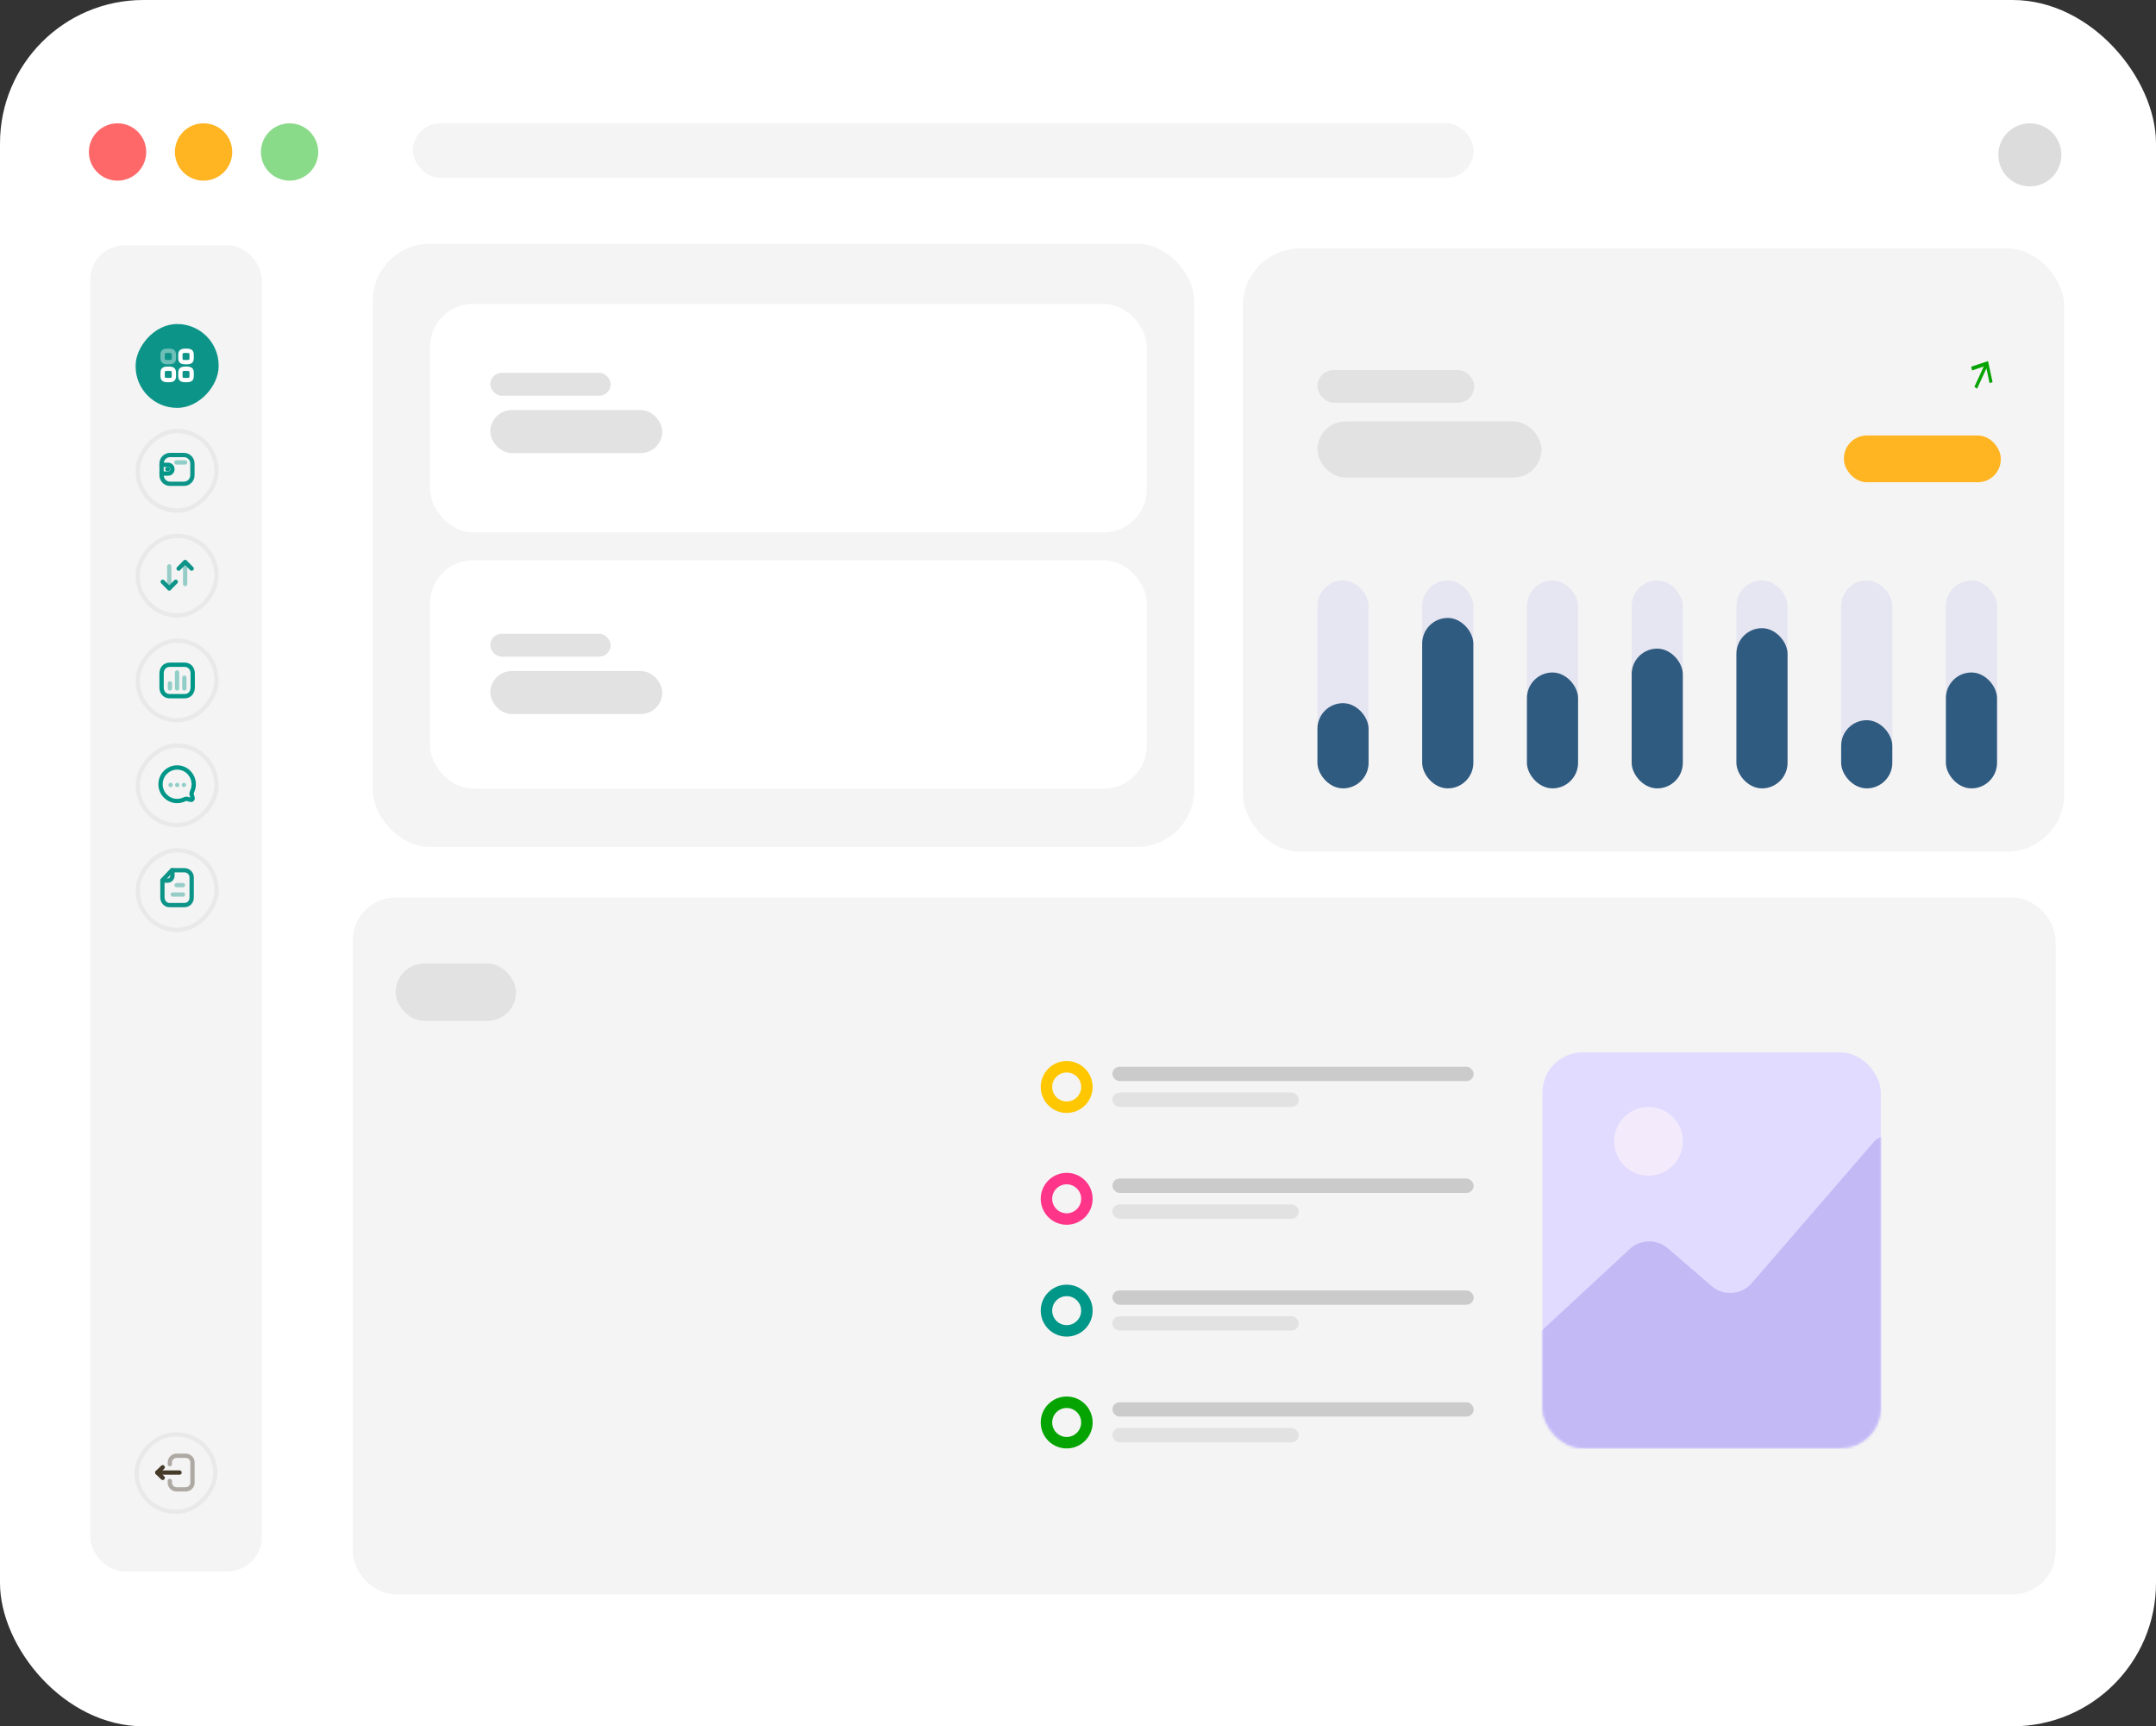 <svg width="752" height="602" viewBox="0 0 752 602" fill="none" xmlns="http://www.w3.org/2000/svg">
<rect x="0" y="0" width="752" height="602" fill="#333333" stroke="none"/>
<rect y="0.001" width="752" height="602" rx="50" fill="white"/>
<rect x="123" y="313.001" width="594" height="243" rx="15" fill="#F4F4F4"/>
<circle cx="372.053" cy="379.054" r="7.053" stroke="#FFC700" stroke-width="4"/>
<rect x="388" y="372.001" width="126" height="5" rx="2.5" fill="#CBCBCB"/>
<rect x="388" y="381.001" width="65" height="5" rx="2.5" fill="#E2E2E2"/>
<circle cx="372.053" cy="418.054" r="7.053" stroke="#FF358A" stroke-width="4"/>
<rect x="388" y="411.001" width="126" height="5" rx="2.5" fill="#CBCBCB"/>
<rect x="388" y="420.001" width="65" height="5" rx="2.5" fill="#E2E2E2"/>
<circle cx="372.053" cy="457.054" r="7.053" stroke="#009688" stroke-width="4"/>
<rect x="388" y="450.001" width="126" height="5" rx="2.5" fill="#CBCBCB"/>
<rect x="388" y="459.001" width="65" height="5" rx="2.5" fill="#E2E2E2"/>
<circle cx="372.053" cy="496.054" r="7.053" stroke="#05A402" stroke-width="4"/>
<rect x="388" y="489.001" width="126" height="5" rx="2.5" fill="#CBCBCB"/>
<rect x="388" y="498.001" width="65" height="5" rx="2.5" fill="#E2E2E2"/>
<g clip-path="url(#clip0_92_7996)">
<path d="M239.508 367.199V398.264C262.363 398.264 280.908 416.769 280.908 439.608C280.908 462.432 262.378 480.952 239.508 480.952C216.637 480.952 198.108 462.447 198.108 439.608C198.108 430.831 200.869 422.712 205.532 416.018H205.516L177.431 402.17C170.804 413.092 167 425.898 167 439.593C167 479.573 199.457 512.001 239.508 512.001C279.543 512.001 312.015 479.588 312.015 439.593C312 399.612 279.543 367.199 239.508 367.199Z" fill="#FFD700"/>
<path d="M171.249 390.973L199.335 404.805H199.35C206.836 394.082 219.245 387.051 233.326 387.051V356.001C207.004 356.001 183.95 370.018 171.249 390.973Z" fill="white"/>
<path d="M312 439.593C312 426.404 308.457 414.042 302.275 403.396H259.479C272.241 410.442 280.908 423.999 280.908 439.593C280.908 462.417 262.378 480.936 239.508 480.936V512.001C279.543 512.001 312 479.588 312 439.593Z" fill="#F43F5E"/>
<path d="M239.508 367.199V398.264C262.363 398.264 280.908 416.769 280.908 439.608H312.015C312 399.612 279.543 367.199 239.508 367.199Z" fill="#7ACC7A"/>
</g>
<g clip-path="url(#clip1_92_7996)">
<path d="M693 344.001C694.925 344.001 696.5 342.426 696.5 340.501C696.5 338.576 694.925 337.001 693 337.001C691.075 337.001 689.5 338.576 689.5 340.501C689.5 342.426 691.075 344.001 693 344.001ZM693 347.501C691.075 347.501 689.5 349.076 689.5 351.001C689.5 352.926 691.075 354.501 693 354.501C694.925 354.501 696.5 352.926 696.5 351.001C696.5 349.076 694.925 347.501 693 347.501ZM693 358.001C691.075 358.001 689.5 359.576 689.5 361.501C689.5 363.426 691.075 365.001 693 365.001C694.925 365.001 696.5 363.426 696.5 361.501C696.5 359.576 694.925 358.001 693 358.001Z" fill="#A9B7CD"/>
</g>
<rect x="138" y="336.001" width="42" height="20" rx="10" fill="#E2E2E2"/>
<rect x="538" y="367.001" width="118" height="138" rx="14" fill="#E0DBFF"/>
<mask id="mask0_92_7996" style="mask-type:alpha" maskUnits="userSpaceOnUse" x="538" y="367" width="118" height="139">
<rect x="538" y="367.001" width="118" height="138" rx="14" fill="#E0DBFF"/>
</mask>
<g mask="url(#mask0_92_7996)">
<path d="M568.435 435.586L537.202 464.533C535.161 466.426 534 469.084 534 471.868V497.001C534 502.524 538.477 507.001 544 507.001H655.5C661.023 507.001 665.5 502.524 665.5 497.001V402.863C665.5 399.073 662.428 396.001 658.639 396.001C656.645 396.001 654.751 396.868 653.448 398.376L611.04 447.436C607.428 451.614 601.113 452.074 596.935 448.462L581.772 435.355C577.917 432.023 572.172 432.122 568.435 435.586Z" fill="#C2B9F5"/>
</g>
<circle cx="575" cy="398.001" r="12" fill="#F3EAFC"/>
<rect x="130" y="85.001" width="286.534" height="210.37" rx="20" fill="#F4F4F4"/>
<rect x="374.289" y="201.376" width="17.498" height="72.51" rx="8.749" fill="#FBE1FF"/>
<rect x="374.289" y="233.471" width="17.498" height="40.416" rx="8.749" fill="#D94CE6"/>
<rect x="338.46" y="201.376" width="17.498" height="72.51" rx="8.749" fill="#FBE1FF"/>
<rect x="338.46" y="250.112" width="17.498" height="23.774" rx="8.749" fill="#D94CE6"/>
<rect x="302.631" y="201.376" width="17.498" height="72.51" rx="8.749" fill="#FBE1FF"/>
<rect x="302.631" y="218.019" width="17.498" height="55.869" rx="8.749" fill="#D94CE6"/>
<rect x="266.801" y="201.376" width="17.498" height="72.51" rx="8.749" fill="#FBE1FF"/>
<rect x="266.801" y="225.151" width="17.498" height="48.736" rx="8.749" fill="#D94CE6"/>
<rect x="230.972" y="201.376" width="17.498" height="72.51" rx="8.749" fill="#FBE1FF"/>
<rect x="230.972" y="233.471" width="17.498" height="40.416" rx="8.749" fill="#D94CE6"/>
<rect x="195.142" y="201.376" width="17.498" height="72.51" rx="8.749" fill="#FBE1FF"/>
<rect x="195.142" y="214.452" width="17.498" height="59.435" rx="8.749" fill="#D94CE6"/>
<rect x="159.312" y="201.376" width="17.498" height="72.51" rx="8.749" fill="#FBE1FF"/>
<rect x="159.312" y="244.169" width="17.498" height="29.717" rx="8.749" fill="#D94CE6"/>
<g clip-path="url(#clip2_92_7996)">
<path d="M386.308 134.883L385.275 135.229L384.176 130.108L380.913 137.184L379.984 136.513L383.247 129.437L379.157 130.814L378.878 129.512L384.738 127.546L386.308 134.883Z" fill="#05A402"/>
</g>
<rect x="433.466" y="86.632" width="286.534" height="210.37" rx="20" fill="#F4F4F4"/>
<rect x="678.715" y="202.417" width="17.842" height="72.51" rx="8.921" fill="#E6E6F2"/>
<rect x="678.715" y="234.511" width="17.842" height="40.416" rx="8.921" fill="#305B80"/>
<rect x="642.182" y="202.417" width="17.842" height="72.51" rx="8.921" fill="#E6E6F2"/>
<rect x="642.182" y="251.152" width="17.842" height="23.774" rx="8.921" fill="#305B80"/>
<rect x="605.648" y="202.417" width="17.842" height="72.51" rx="8.921" fill="#E6E6F2"/>
<rect x="605.648" y="219.059" width="17.842" height="55.869" rx="8.921" fill="#305B80"/>
<rect x="569.114" y="202.417" width="17.842" height="72.51" rx="8.921" fill="#E6E6F2"/>
<rect x="569.114" y="226.191" width="17.842" height="48.736" rx="8.921" fill="#305B80"/>
<rect x="532.581" y="202.417" width="17.842" height="72.51" rx="8.921" fill="#E6E6F2"/>
<rect x="532.581" y="234.511" width="17.842" height="40.416" rx="8.921" fill="#305B80"/>
<rect x="496.048" y="202.417" width="17.842" height="72.51" rx="8.921" fill="#E6E6F2"/>
<rect x="496.048" y="215.492" width="17.842" height="59.435" rx="8.921" fill="#305B80"/>
<rect x="459.515" y="202.417" width="17.842" height="72.51" rx="8.921" fill="#E6E6F2"/>
<rect x="459.515" y="245.209" width="17.842" height="29.717" rx="8.921" fill="#305B80"/>
<g clip-path="url(#clip3_92_7996)">
<path d="M694.984 133.251L693.951 133.598L692.851 128.477L689.589 135.553L688.66 134.882L691.923 127.806L687.833 129.183L687.554 127.88L693.414 125.914L694.984 133.251Z" fill="#05A402"/>
</g>
<rect x="153.443" y="143.708" width="78.146" height="19.569" rx="9.785" fill="#E2E2E2"/>
<rect x="459.515" y="146.97" width="78.146" height="19.569" rx="9.785" fill="#E2E2E2"/>
<rect x="153.443" y="125.771" width="54.702" height="13.046" rx="6.523" fill="#E2E2E2"/>
<rect x="459.515" y="129.033" width="54.702" height="11.415" rx="5.708" fill="#E2E2E2"/>
<rect x="337.086" y="150.232" width="54.702" height="16.308" rx="8" fill="#FFB422"/>
<rect x="643.156" y="151.863" width="54.702" height="16.308" rx="8" fill="#FFB422"/>
<rect x="150" y="106.001" width="250" height="79.631" rx="15" fill="white"/>
<rect x="171" y="143.001" width="60" height="15" rx="7.5" fill="#E2E2E2"/>
<rect x="171" y="130.001" width="42" height="8" rx="4" fill="#E2E2E2"/>
<g clip-path="url(#clip4_92_7996)">
<path d="M260.991 164.001C259.34 164.001 258 162.27 258 160.136V155.931C258 153.798 259.34 152.066 260.991 152.066C262.642 152.066 263.982 153.798 263.982 155.931V160.136C264.006 162.27 262.666 164.001 260.991 164.001Z" fill="url(#paint0_linear_92_7996)"/>
<path d="M269.989 164.001C268.338 164.001 266.998 162.27 266.998 160.136V151.85C266.998 149.716 268.338 147.985 269.989 147.985C271.64 147.985 273.004 149.685 273.004 151.85V160.136C273.004 162.27 271.664 164.001 269.989 164.001Z" fill="url(#paint1_linear_92_7996)"/>
<path d="M279.011 164.001C277.36 164.001 276.02 162.27 276.02 160.136V143.316C276.02 141.182 277.36 139.451 279.011 139.451C280.662 139.451 282.002 141.182 282.002 143.316V160.136C282.002 162.27 280.662 164.001 279.011 164.001Z" fill="url(#paint2_linear_92_7996)"/>
<path d="M288.008 164.001C286.357 164.001 285.017 162.27 285.017 160.136V135.091C285.017 132.957 286.357 131.226 288.008 131.226C289.659 131.226 290.999 132.957 290.999 135.091V160.136C290.999 162.27 289.659 164.001 288.008 164.001Z" fill="url(#paint3_linear_92_7996)"/>
<path d="M297.006 164.001C295.355 164.001 294.015 162.27 294.015 160.136V129.618C294.015 127.484 295.355 125.753 297.006 125.753C298.657 125.753 299.997 127.484 299.997 129.618V160.136C299.997 162.27 298.657 164.001 297.006 164.001Z" fill="url(#paint4_linear_92_7996)"/>
<path d="M306.004 164.001C304.353 164.001 303.013 162.27 303.013 160.136V123.867C303.013 121.733 304.353 120.001 306.004 120.001C307.655 120.001 308.995 121.733 308.995 123.867V160.105C308.995 162.27 307.655 164.001 306.004 164.001Z" fill="url(#paint5_linear_92_7996)"/>
<path d="M315.001 164.001C313.35 164.001 312.01 162.27 312.01 160.136V135.091C312.01 132.957 313.35 131.226 315.001 131.226C316.652 131.226 317.992 132.957 317.992 135.091V160.136C317.992 162.27 316.652 164.001 315.001 164.001Z" fill="url(#paint6_linear_92_7996)"/>
<path d="M323.999 164.001C322.348 164.001 321.008 162.27 321.008 160.136V139.574C321.008 137.441 322.348 135.709 323.999 135.709C325.65 135.709 326.99 137.441 326.99 139.574V160.136C327.014 162.27 325.65 164.001 323.999 164.001Z" fill="url(#paint7_linear_92_7996)"/>
<path d="M332.996 164.001C331.345 164.001 330.005 162.27 330.005 160.136V141.368C330.005 139.234 331.345 137.503 332.996 137.503C334.647 137.503 335.987 139.234 335.987 141.368V160.136C336.011 162.27 334.671 164.001 332.996 164.001Z" fill="url(#paint8_linear_92_7996)"/>
<path d="M341.994 164.001C340.343 164.001 339.003 162.27 339.003 160.136V146.129C339.003 143.996 340.343 142.264 341.994 142.264C343.645 142.264 344.985 143.996 344.985 146.129V160.136C345.009 162.27 343.669 164.001 341.994 164.001Z" fill="url(#paint9_linear_92_7996)"/>
<path d="M351.016 164.001C349.364 164.001 348.024 162.27 348.024 160.136V150.242C348.024 148.108 349.364 146.377 351.016 146.377C352.667 146.377 354.007 148.108 354.007 150.242V160.136C354.007 162.27 352.667 164.001 351.016 164.001Z" fill="url(#paint10_linear_92_7996)"/>
<path d="M360.014 164.001C358.363 164.001 357.022 162.27 357.022 160.136V153.488C357.022 151.355 358.363 149.623 360.014 149.623C361.665 149.623 363.005 151.355 363.005 153.488V160.136C363.005 162.27 361.665 164.001 360.014 164.001Z" fill="url(#paint11_linear_92_7996)"/>
<path d="M378.009 164.001C376.358 164.001 375.018 162.27 375.018 160.136V153.488C375.018 151.355 376.358 149.623 378.009 149.623C379.66 149.623 381 151.355 381 153.488V160.136C381 162.27 379.66 164.001 378.009 164.001Z" fill="url(#paint12_linear_92_7996)"/>
<path d="M369.011 164.001C367.36 164.001 366.02 162.27 366.02 160.136V150.242C366.02 148.108 367.36 146.377 369.011 146.377C370.662 146.377 372.002 148.108 372.002 150.242V160.136C372.002 162.27 370.662 164.001 369.011 164.001Z" fill="url(#paint13_linear_92_7996)"/>
</g>
<rect x="150" y="195.371" width="250" height="79.631" rx="15" fill="white"/>
<rect x="171" y="234.001" width="60" height="15" rx="7.5" fill="#E2E2E2"/>
<rect x="171" y="221.001" width="42" height="8" rx="4" fill="#E2E2E2"/>
<g clip-path="url(#clip5_92_7996)">
<path d="M260.991 251.001C259.34 251.001 258 249.27 258 247.136V242.931C258 240.798 259.34 239.066 260.991 239.066C262.642 239.066 263.982 240.798 263.982 242.931V247.136C264.006 249.27 262.666 251.001 260.991 251.001Z" fill="url(#paint14_linear_92_7996)"/>
<path d="M269.989 251.001C268.338 251.001 266.998 249.27 266.998 247.136V238.85C266.998 236.716 268.338 234.984 269.989 234.984C271.64 234.984 273.004 236.685 273.004 238.85V247.136C273.004 249.27 271.664 251.001 269.989 251.001Z" fill="url(#paint15_linear_92_7996)"/>
<path d="M279.011 251.001C277.36 251.001 276.02 249.27 276.02 247.136V230.316C276.02 228.182 277.36 226.45 279.011 226.45C280.662 226.45 282.002 228.182 282.002 230.316V247.136C282.002 249.27 280.662 251.001 279.011 251.001Z" fill="url(#paint16_linear_92_7996)"/>
<path d="M288.008 251.001C286.357 251.001 285.017 249.27 285.017 247.136V222.091C285.017 219.957 286.357 218.226 288.008 218.226C289.659 218.226 290.999 219.957 290.999 222.091V247.136C290.999 249.27 289.659 251.001 288.008 251.001Z" fill="url(#paint17_linear_92_7996)"/>
<path d="M297.006 251.001C295.355 251.001 294.015 249.27 294.015 247.136V216.618C294.015 214.484 295.355 212.753 297.006 212.753C298.657 212.753 299.997 214.484 299.997 216.618V247.136C299.997 249.27 298.657 251.001 297.006 251.001Z" fill="url(#paint18_linear_92_7996)"/>
<path d="M306.004 251.001C304.353 251.001 303.013 249.27 303.013 247.136V210.866C303.013 208.733 304.353 207.001 306.004 207.001C307.655 207.001 308.995 208.733 308.995 210.866V247.105C308.995 249.27 307.655 251.001 306.004 251.001Z" fill="url(#paint19_linear_92_7996)"/>
<path d="M315.001 251.001C313.35 251.001 312.01 249.27 312.01 247.136V222.091C312.01 219.957 313.35 218.226 315.001 218.226C316.652 218.226 317.992 219.957 317.992 222.091V247.136C317.992 249.27 316.652 251.001 315.001 251.001Z" fill="url(#paint20_linear_92_7996)"/>
<path d="M323.999 251.001C322.348 251.001 321.008 249.27 321.008 247.136V226.574C321.008 224.441 322.348 222.709 323.999 222.709C325.65 222.709 326.99 224.441 326.99 226.574V247.136C327.014 249.27 325.65 251.001 323.999 251.001Z" fill="url(#paint21_linear_92_7996)"/>
<path d="M332.996 251.001C331.345 251.001 330.005 249.27 330.005 247.136V228.368C330.005 226.234 331.345 224.502 332.996 224.502C334.647 224.502 335.987 226.234 335.987 228.368V247.136C336.011 249.27 334.671 251.001 332.996 251.001Z" fill="url(#paint22_linear_92_7996)"/>
<path d="M341.994 251.001C340.343 251.001 339.003 249.27 339.003 247.136V233.129C339.003 230.996 340.343 229.264 341.994 229.264C343.645 229.264 344.985 230.996 344.985 233.129V247.136C345.009 249.27 343.669 251.001 341.994 251.001Z" fill="url(#paint23_linear_92_7996)"/>
<path d="M351.016 251.001C349.364 251.001 348.024 249.27 348.024 247.136V237.242C348.024 235.108 349.364 233.377 351.016 233.377C352.667 233.377 354.007 235.108 354.007 237.242V247.136C354.007 249.27 352.667 251.001 351.016 251.001Z" fill="url(#paint24_linear_92_7996)"/>
<path d="M360.014 251.001C358.363 251.001 357.022 249.27 357.022 247.136V240.488C357.022 238.355 358.363 236.623 360.014 236.623C361.665 236.623 363.005 238.355 363.005 240.488V247.136C363.005 249.27 361.665 251.001 360.014 251.001Z" fill="url(#paint25_linear_92_7996)"/>
<path d="M378.009 251.001C376.358 251.001 375.018 249.27 375.018 247.136V240.488C375.018 238.355 376.358 236.623 378.009 236.623C379.66 236.623 381 238.355 381 240.488V247.136C381 249.27 379.66 251.001 378.009 251.001Z" fill="url(#paint26_linear_92_7996)"/>
<path d="M369.011 251.001C367.36 251.001 366.02 249.27 366.02 247.136V237.242C366.02 235.108 367.36 233.377 369.011 233.377C370.662 233.377 372.002 235.108 372.002 237.242V247.136C372.002 249.27 370.662 251.001 369.011 251.001Z" fill="url(#paint27_linear_92_7996)"/>
</g>
<rect x="31.476" y="85.522" width="59.851" height="462.484" rx="12" fill="#F4F4F4"/>
<rect x="-0.75" y="0.75" width="27.46" height="26.955" rx="13.478" transform="matrix(-1 0 0 1 74.352 499.468)" stroke="#E9E9E9" stroke-width="1.5"/>
<path opacity="0.4" d="M59.238 510.582V509.99C59.238 508.7 60.303 507.655 61.615 507.655H64.76C66.072 507.655 67.137 508.7 67.137 509.99V517.045C67.137 518.335 66.072 519.381 64.76 519.381H61.609C60.3 519.381 59.238 518.338 59.238 517.052V516.454" stroke="#463B29" stroke-width="1.5" stroke-linecap="round" stroke-linejoin="round"/>
<path d="M54.856 513.517H62.623" stroke="#463B29" stroke-width="1.5" stroke-linecap="round" stroke-linejoin="round"/>
<path d="M56.745 511.67L54.856 513.517L56.745 515.366" stroke="#463B29" stroke-width="1.5" stroke-linecap="round" stroke-linejoin="round"/>
<rect x="-0.75" y="0.75" width="27.46" height="27.747" rx="13.73" transform="matrix(-1 0 0 1 74.765 295.788)" stroke="#E9E9E9" stroke-width="1.5"/>
<path fill-rule="evenodd" clip-rule="evenodd" d="M59.975 303.473H64.338C65.689 303.473 66.853 304.579 66.853 305.943V313.038C66.853 314.479 65.764 315.629 64.338 315.629H59.099C57.748 315.629 56.653 314.403 56.653 313.038V306.967L59.975 303.473Z" stroke="#0D9488" stroke-width="1.5" stroke-linecap="round" stroke-linejoin="round"/>
<path d="M60.148 303.465V305.392C60.148 306.332 59.394 307.095 58.463 307.097C57.6 307.099 56.716 307.1 56.657 307.096" stroke="#0D9488" stroke-width="1.5" stroke-linecap="round" stroke-linejoin="round"/>
<path opacity="0.4" d="M60.272 311.948H63.812" stroke="#0D9488" stroke-width="1.5" stroke-linecap="round" stroke-linejoin="round"/>
<path opacity="0.4" d="M61.611 308.668H63.812" stroke="#0D9488" stroke-width="1.5" stroke-linecap="round" stroke-linejoin="round"/>
<rect x="-0.75" y="0.75" width="27.46" height="27.747" rx="13.73" transform="matrix(-1 0 0 1 74.765 259.229)" stroke="#E9E9E9" stroke-width="1.5"/>
<path fill-rule="evenodd" clip-rule="evenodd" d="M57.688 277.622C59.459 279.41 62.08 279.797 64.225 278.795C64.541 278.666 64.801 278.562 65.048 278.562C65.735 278.566 66.591 279.239 67.036 278.791C67.48 278.341 66.813 277.477 66.813 276.778C66.813 276.529 66.912 276.271 67.04 275.951C68.032 273.785 67.649 271.137 65.879 269.35C63.619 267.067 59.948 267.067 57.688 269.349C55.425 271.636 55.429 275.34 57.688 277.622Z" stroke="#009688" stroke-width="1.5" stroke-linecap="round" stroke-linejoin="round"/>
<path opacity="0.4" d="M59.503 273.729H59.496" stroke="#009688" stroke-width="1.5" stroke-linecap="round" stroke-linejoin="round"/>
<path opacity="0.4" d="M61.824 273.729H61.818" stroke="#009688" stroke-width="1.5" stroke-linecap="round" stroke-linejoin="round"/>
<path opacity="0.4" d="M64.147 273.729H64.14" stroke="#009688" stroke-width="1.5" stroke-linecap="round" stroke-linejoin="round"/>
<rect x="-0.75" y="0.75" width="27.46" height="27.747" rx="13.73" transform="matrix(-1 0 0 1 74.765 222.672)" stroke="#E9E9E9" stroke-width="1.5"/>
<path opacity="0.4" d="M64.298 236.31V240.072" stroke="#009688" stroke-width="1.5" stroke-linecap="round" stroke-linejoin="round"/>
<path opacity="0.4" d="M61.765 234.51V240.072" stroke="#009688" stroke-width="1.5" stroke-linecap="round" stroke-linejoin="round"/>
<path opacity="0.4" d="M59.272 238.297V240.071" stroke="#009688" stroke-width="1.5" stroke-linecap="round" stroke-linejoin="round"/>
<path fill-rule="evenodd" clip-rule="evenodd" d="M59.24 231.812H64.329C66.103 231.812 67.215 233.08 67.215 234.875V239.717C67.215 241.512 66.108 242.78 64.329 242.78H59.24C57.462 242.78 56.355 241.512 56.355 239.717V234.875C56.355 233.08 57.462 231.812 59.24 231.812Z" stroke="#009688" stroke-width="1.5" stroke-linecap="round" stroke-linejoin="round"/>
<rect x="-0.75" y="0.75" width="27.46" height="27.747" rx="13.73" transform="matrix(-1 0 0 1 74.765 186.113)" stroke="#E9E9E9" stroke-width="1.5"/>
<path opacity="0.4" d="M59.034 205.191V197.514" stroke="#0D9488" stroke-width="1.5" stroke-linecap="round" stroke-linejoin="round"/>
<path d="M56.758 202.882L59.034 205.192L61.31 202.882" stroke="#0D9488" stroke-width="1.5" stroke-linecap="round" stroke-linejoin="round"/>
<path opacity="0.4" d="M64.576 195.984V203.662" stroke="#0D9488" stroke-width="1.5" stroke-linecap="round" stroke-linejoin="round"/>
<path d="M66.853 198.293L64.576 195.984L62.3 198.293" stroke="#0D9488" stroke-width="1.5" stroke-linecap="round" stroke-linejoin="round"/>
<rect x="-0.75" y="0.75" width="27.46" height="27.747" rx="13.73" transform="matrix(-1 0 0 1 74.765 149.555)" stroke="#E9E9E9" stroke-width="1.5"/>
<path d="M56.355 165.146H58.631C59.467 165.146 60.144 164.462 60.145 163.618C60.145 162.774 59.467 162.091 58.631 162.09H56.355" stroke="#009688" stroke-width="1.5" stroke-linecap="round" stroke-linejoin="round"/>
<path d="M58.373 163.583H58.549" stroke="#009688" stroke-width="1.5" stroke-linecap="round" stroke-linejoin="round"/>
<path fill-rule="evenodd" clip-rule="evenodd" d="M64.164 158.676H59.305C57.676 158.676 56.355 160.01 56.355 161.655V165.73C56.355 167.375 57.676 168.709 59.305 168.709H64.164C65.793 168.709 67.114 167.375 67.114 165.73V161.655C67.114 160.01 65.793 158.676 64.164 158.676Z" stroke="#0D9488" stroke-width="1.5" stroke-linecap="round" stroke-linejoin="round"/>
<path opacity="0.4" d="M64.564 161.252H61.529" stroke="#009688" stroke-width="1.5" stroke-linecap="round" stroke-linejoin="round"/>
<rect width="28.96" height="29.247" rx="14.48" transform="matrix(-1 0 0 1 76.265 112.995)" fill="#0D9488"/>
<path fill-rule="evenodd" clip-rule="evenodd" d="M66.853 124.308C66.853 122.815 66.837 122.317 64.882 122.317C62.927 122.317 62.911 122.815 62.911 124.308C62.911 125.801 62.904 126.298 64.882 126.298C66.859 126.298 66.853 125.801 66.853 124.308Z" fill="#0D9488" stroke="white" stroke-width="1.5" stroke-linecap="round" stroke-linejoin="round"/>
<path opacity="0.4" fill-rule="evenodd" clip-rule="evenodd" d="M60.658 124.308C60.658 122.815 60.642 122.317 58.687 122.317C56.732 122.317 56.716 122.815 56.716 124.308C56.716 125.801 56.71 126.298 58.687 126.298C60.664 126.298 60.658 125.801 60.658 124.308Z" fill="#0D9488" stroke="white" stroke-width="1.5" stroke-linecap="round" stroke-linejoin="round"/>
<path fill-rule="evenodd" clip-rule="evenodd" d="M66.853 130.563C66.853 129.07 66.837 128.573 64.882 128.573C62.927 128.573 62.911 129.07 62.911 130.563C62.911 132.056 62.904 132.553 64.882 132.553C66.859 132.553 66.853 132.056 66.853 130.563Z" fill="#0D9488" stroke="white" stroke-width="1.5" stroke-linecap="round" stroke-linejoin="round"/>
<path fill-rule="evenodd" clip-rule="evenodd" d="M60.658 130.563C60.658 129.07 60.642 128.573 58.687 128.573C56.732 128.573 56.716 129.07 56.716 130.563C56.716 132.056 56.71 132.553 58.687 132.553C60.664 132.553 60.658 132.056 60.658 130.563Z" fill="#0D9488" stroke="white" stroke-width="1.5" stroke-linecap="round" stroke-linejoin="round"/>
<circle cx="41" cy="53.002" r="10" fill="#FF6868"/>
<circle cx="71" cy="53.002" r="10" fill="#FFB422"/>
<circle cx="101" cy="53.002" r="10" fill="#8ADB89"/>
<circle cx="708" cy="54.002" r="11" fill="#DCDCDC"/>
<rect x="144" y="43.002" width="370" height="19" rx="9.5" fill="#F4F4F4"/>
<defs>
<linearGradient id="paint0_linear_92_7996" x1="260.986" y1="164.006" x2="260.986" y2="152.055" gradientUnits="userSpaceOnUse">
<stop stop-color="#9000F9"/>
<stop offset="1" stop-color="#008080"/>
</linearGradient>
<linearGradient id="paint1_linear_92_7996" x1="269.996" y1="164.008" x2="269.996" y2="147.97" gradientUnits="userSpaceOnUse">
<stop stop-color="#9000F9"/>
<stop offset="1" stop-color="#008080"/>
</linearGradient>
<linearGradient id="paint2_linear_92_7996" x1="279.006" y1="164.012" x2="279.006" y2="139.428" gradientUnits="userSpaceOnUse">
<stop stop-color="#9000F9"/>
<stop offset="1" stop-color="#008080"/>
</linearGradient>
<linearGradient id="paint3_linear_92_7996" x1="288.003" y1="164.015" x2="288.003" y2="131.196" gradientUnits="userSpaceOnUse">
<stop stop-color="#9000F9"/>
<stop offset="1" stop-color="#008080"/>
</linearGradient>
<linearGradient id="paint4_linear_92_7996" x1="297.001" y1="164.018" x2="297.001" y2="125.718" gradientUnits="userSpaceOnUse">
<stop stop-color="#9000F9"/>
<stop offset="1" stop-color="#008080"/>
</linearGradient>
<linearGradient id="paint5_linear_92_7996" x1="305.999" y1="164.02" x2="305.999" y2="119.961" gradientUnits="userSpaceOnUse">
<stop stop-color="#9000F9"/>
<stop offset="1" stop-color="#008080"/>
</linearGradient>
<linearGradient id="paint6_linear_92_7996" x1="314.996" y1="164.015" x2="314.996" y2="131.196" gradientUnits="userSpaceOnUse">
<stop stop-color="#9000F9"/>
<stop offset="1" stop-color="#008080"/>
</linearGradient>
<linearGradient id="paint7_linear_92_7996" x1="323.994" y1="164.013" x2="323.994" y2="135.683" gradientUnits="userSpaceOnUse">
<stop stop-color="#9000F9"/>
<stop offset="1" stop-color="#008080"/>
</linearGradient>
<linearGradient id="paint8_linear_92_7996" x1="332.991" y1="164.013" x2="332.991" y2="137.478" gradientUnits="userSpaceOnUse">
<stop stop-color="#9000F9"/>
<stop offset="1" stop-color="#008080"/>
</linearGradient>
<linearGradient id="paint9_linear_92_7996" x1="341.989" y1="164.011" x2="341.989" y2="142.244" gradientUnits="userSpaceOnUse">
<stop stop-color="#9000F9"/>
<stop offset="1" stop-color="#008080"/>
</linearGradient>
<linearGradient id="paint10_linear_92_7996" x1="351.011" y1="164.009" x2="351.011" y2="146.361" gradientUnits="userSpaceOnUse">
<stop stop-color="#9000F9"/>
<stop offset="1" stop-color="#008080"/>
</linearGradient>
<linearGradient id="paint11_linear_92_7996" x1="360.009" y1="164.007" x2="360.009" y2="149.61" gradientUnits="userSpaceOnUse">
<stop stop-color="#9000F9"/>
<stop offset="1" stop-color="#008080"/>
</linearGradient>
<linearGradient id="paint12_linear_92_7996" x1="378.004" y1="164.007" x2="378.004" y2="149.61" gradientUnits="userSpaceOnUse">
<stop stop-color="#9000F9"/>
<stop offset="1" stop-color="#008080"/>
</linearGradient>
<linearGradient id="paint13_linear_92_7996" x1="369.006" y1="164.009" x2="369.006" y2="146.361" gradientUnits="userSpaceOnUse">
<stop stop-color="#9000F9"/>
<stop offset="1" stop-color="#008080"/>
</linearGradient>
<linearGradient id="paint14_linear_92_7996" x1="260.986" y1="251.006" x2="260.986" y2="239.055" gradientUnits="userSpaceOnUse">
<stop stop-color="#FF9A3E"/>
<stop offset="1" stop-color="#DFFFDF"/>
</linearGradient>
<linearGradient id="paint15_linear_92_7996" x1="269.996" y1="251.008" x2="269.996" y2="234.97" gradientUnits="userSpaceOnUse">
<stop stop-color="#FF9A3E"/>
<stop offset="1" stop-color="#DFFFDF"/>
</linearGradient>
<linearGradient id="paint16_linear_92_7996" x1="279.006" y1="251.012" x2="279.006" y2="226.428" gradientUnits="userSpaceOnUse">
<stop stop-color="#FF9A3E"/>
<stop offset="1" stop-color="#DFFFDF"/>
</linearGradient>
<linearGradient id="paint17_linear_92_7996" x1="288.003" y1="251.015" x2="288.003" y2="218.196" gradientUnits="userSpaceOnUse">
<stop stop-color="#FF9A3E"/>
<stop offset="1" stop-color="#DFFFDF"/>
</linearGradient>
<linearGradient id="paint18_linear_92_7996" x1="297.001" y1="251.017" x2="297.001" y2="212.718" gradientUnits="userSpaceOnUse">
<stop stop-color="#FF9A3E"/>
<stop offset="1" stop-color="#DFFFDF"/>
</linearGradient>
<linearGradient id="paint19_linear_92_7996" x1="305.999" y1="251.02" x2="305.999" y2="206.961" gradientUnits="userSpaceOnUse">
<stop stop-color="#FF9A3E"/>
<stop offset="1" stop-color="#DFFFDF"/>
</linearGradient>
<linearGradient id="paint20_linear_92_7996" x1="314.996" y1="251.015" x2="314.996" y2="218.196" gradientUnits="userSpaceOnUse">
<stop stop-color="#FF9A3E"/>
<stop offset="1" stop-color="#DFFFDF"/>
</linearGradient>
<linearGradient id="paint21_linear_92_7996" x1="323.994" y1="251.013" x2="323.994" y2="222.683" gradientUnits="userSpaceOnUse">
<stop stop-color="#FF9A3E"/>
<stop offset="1" stop-color="#DFFFDF"/>
</linearGradient>
<linearGradient id="paint22_linear_92_7996" x1="332.991" y1="251.013" x2="332.991" y2="224.478" gradientUnits="userSpaceOnUse">
<stop stop-color="#FF9A3E"/>
<stop offset="1" stop-color="#DFFFDF"/>
</linearGradient>
<linearGradient id="paint23_linear_92_7996" x1="341.989" y1="251.011" x2="341.989" y2="229.244" gradientUnits="userSpaceOnUse">
<stop stop-color="#FF9A3E"/>
<stop offset="1" stop-color="#DFFFDF"/>
</linearGradient>
<linearGradient id="paint24_linear_92_7996" x1="351.011" y1="251.009" x2="351.011" y2="233.361" gradientUnits="userSpaceOnUse">
<stop stop-color="#FF9A3E"/>
<stop offset="1" stop-color="#DFFFDF"/>
</linearGradient>
<linearGradient id="paint25_linear_92_7996" x1="360.009" y1="251.007" x2="360.009" y2="236.61" gradientUnits="userSpaceOnUse">
<stop stop-color="#FF9A3E"/>
<stop offset="1" stop-color="#DFFFDF"/>
</linearGradient>
<linearGradient id="paint26_linear_92_7996" x1="378.004" y1="251.007" x2="378.004" y2="236.61" gradientUnits="userSpaceOnUse">
<stop stop-color="#FF9A3E"/>
<stop offset="1" stop-color="#DFFFDF"/>
</linearGradient>
<linearGradient id="paint27_linear_92_7996" x1="369.006" y1="251.009" x2="369.006" y2="233.361" gradientUnits="userSpaceOnUse">
<stop stop-color="#FF9A3E"/>
<stop offset="1" stop-color="#DFFFDF"/>
</linearGradient>
<clipPath id="clip0_92_7996">
<rect width="145" height="156" fill="white" transform="tranzinc(167 356.001)"/>
</clipPath>
<clipPath id="clip1_92_7996">
<rect width="42" height="42" fill="white" transform="tranzinc(672 330.001)"/>
</clipPath>
<clipPath id="clip2_92_7996">
<rect width="12.869" height="16.113" rx="6.435" transform="matrix(1 0 0 -1 376.159 140.254)" fill="white"/>
</clipPath>
<clipPath id="clip3_92_7996">
<rect width="12.869" height="16.113" rx="6.435" transform="matrix(1 0 0 -1 684.835 138.623)" fill="white"/>
</clipPath>
<clipPath id="clip4_92_7996">
<rect width="123" height="44" fill="white" transform="tranzinc(258 120.001)"/>
</clipPath>
<clipPath id="clip5_92_7996">
<rect width="123" height="44" fill="white" transform="tranzinc(258 207.001)"/>
</clipPath>
</defs>
</svg>
